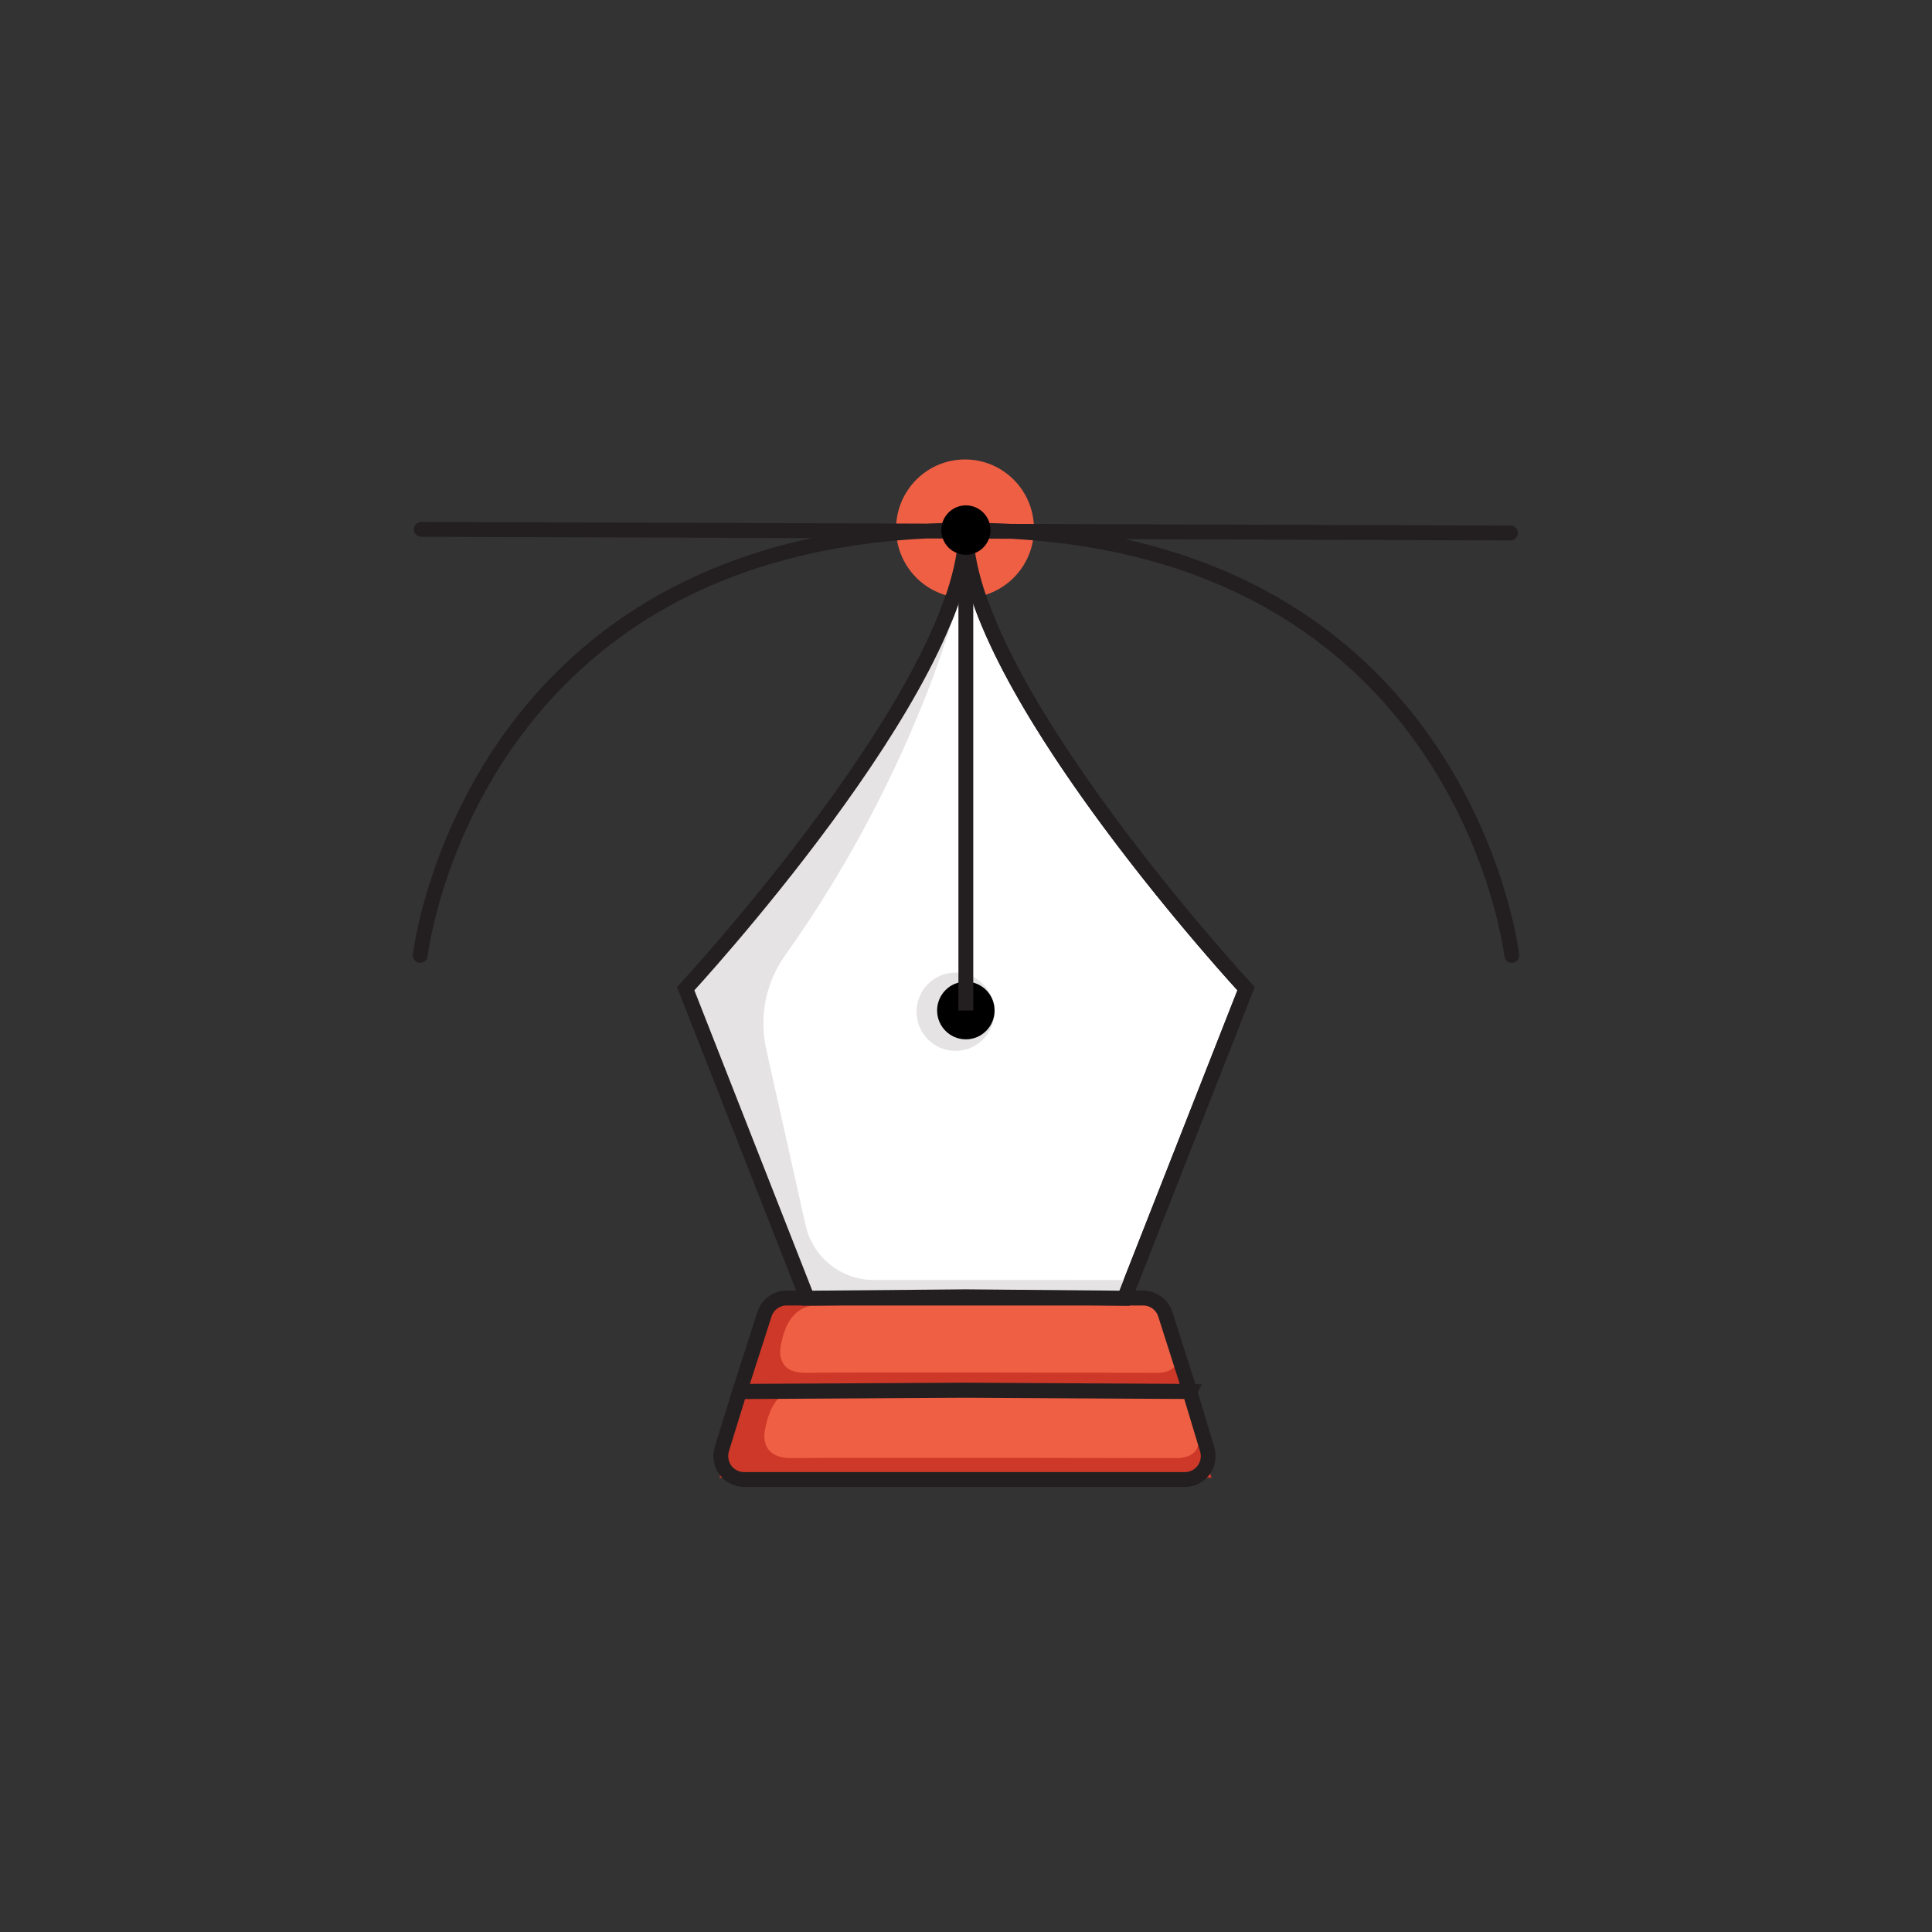 <svg xmlns="http://www.w3.org/2000/svg" width="250" height="250"><rect width="100%" height="100%" fill="#333333" stroke="none"/><title>design-ill</title><desc>Created with Sketch.</desc><g fill="none"><g><g transform="translate(54 59)"><path id="Shape" fill="#EF5F44" fill-rule="nonzero" d="M100.13 121.07L71 120.9l-29.15.17-2.28 7.45c-.28.92-.1 1.92.46 2.7.57.76 1.47 1.22 2.42 1.22H99.5c.96 0 1.86-.46 2.43-1.23.57-.76.74-1.76.46-2.68l-2.27-7.45zM100.13 121.04l-3.2-9.97c-.4-1.26-1.55-2.1-2.86-2.1H47.95c-1.3 0-2.47.84-2.87 2.1l-3.18 9.97 29.13-.16 29.1.16z"/><path id="Shape" fill="#fff" fill-rule="nonzero" stroke="#231F20" stroke-width="1.92" d="M70.98 9.6c0 20.17-36.24 59.34-36.24 59.34l15.72 40.04 20.52-.18 20.52.18 15.73-40.04S70.98 29.74 70.98 9.6z"/><ellipse id="Oval" cx="69.644" cy="71.916" fill="#E5E3E4" fill-rule="nonzero" rx="5.043" ry="5.064"/><ellipse id="Oval" cx="70.981" cy="71.756" fill="#000" fill-rule="nonzero" rx="3.719" ry="3.734"/><ellipse id="Oval" cx="70.873" cy="9.412" fill="#EF5F44" fill-rule="nonzero" rx="8.921" ry="8.958"/><path id="Shape" stroke="#231F20" stroke-width="1.92" d="M70.98 71.76V9.56"/><path id="Shape" fill="#CE3828" fill-rule="nonzero" d="M52.16 109.77c-.12-.05-.25-.05-.37 0-1.04.3-3.78.2-4.72 5.2 0 0-1.05 3.76 3.24 3.67 4.28-.08 45.57 0 45.57 0s3.4.1 2.26-3.24l1.8 5.64h-58.3l3.2-9.97s.4-2.3 5.4-2.1c1.96.06 2.47.06 2.47.06l-.57.74zM50.57 120.35c-.13-.06-.28-.06-.4 0-1.13.33-4.13.22-5.14 5.45 0 0-1.15 3.97 3.53 3.88 4.68-.1 49.77 0 49.77 0s3.73.08 2.48-3.42l1.97 5.95H39.1l2.93-10.4s1-2.52 6.5-2.3c2.1.08 2.68.08 2.68.08l-.63.77z"/><path id="Shape" stroke="#231F20" stroke-width="1.92" d="M99.97 121.07l-29.14-.16-29.13.17-2.3 7.45c-.27.92-.1 1.92.46 2.7.57.76 1.47 1.22 2.43 1.22h57.04c.95 0 1.85-.46 2.42-1.23.57-.76.74-1.76.46-2.68l-2.25-7.45zM99.97 121.04l-3.18-9.97c-.4-1.26-1.57-2.1-2.88-2.1H47.8c-1.32 0-2.48.84-2.88 2.1l-3.2 9.97 29.16-.16 29.1.16z"/><path id="Shape" fill="#E5E3E4" fill-rule="nonzero" d="M70 17.64s0 .1 0 .27c-.3 2.7-6.62 24.6-22.4 46.7-2.5 3.5-3.4 7.92-2.46 12.14l5.1 22.8c.93 4.14 4.6 7.08 8.83 7.08H91.7l-.8 2.2-40.67-.27-16-39.62S64.75 36.08 70 17.63z"/><path id="Shape" stroke="#231F20" stroke-width="1.92" d="M70.98 9.6c0 20.17-36.24 59.34-36.24 59.34l15.72 40.04 20.52-.18 20.52.18 15.73-40.04s-34.35-37.12-36.17-57.7c-.05-.58-.08-1.13-.08-1.65z"/><path stroke="#231F20" stroke-width="1.92" d="M141.45 9.97L.52 9.5M.38 64.63S6.72 9.6 70.98 9.6M141.62 64.63S135.3 9.6 71.02 9.6" stroke-linecap="round"/><ellipse cx="70.987" cy="9.591" fill="#000" fill-rule="nonzero" rx="3.184" ry="3.197"/></g></g></g></svg>